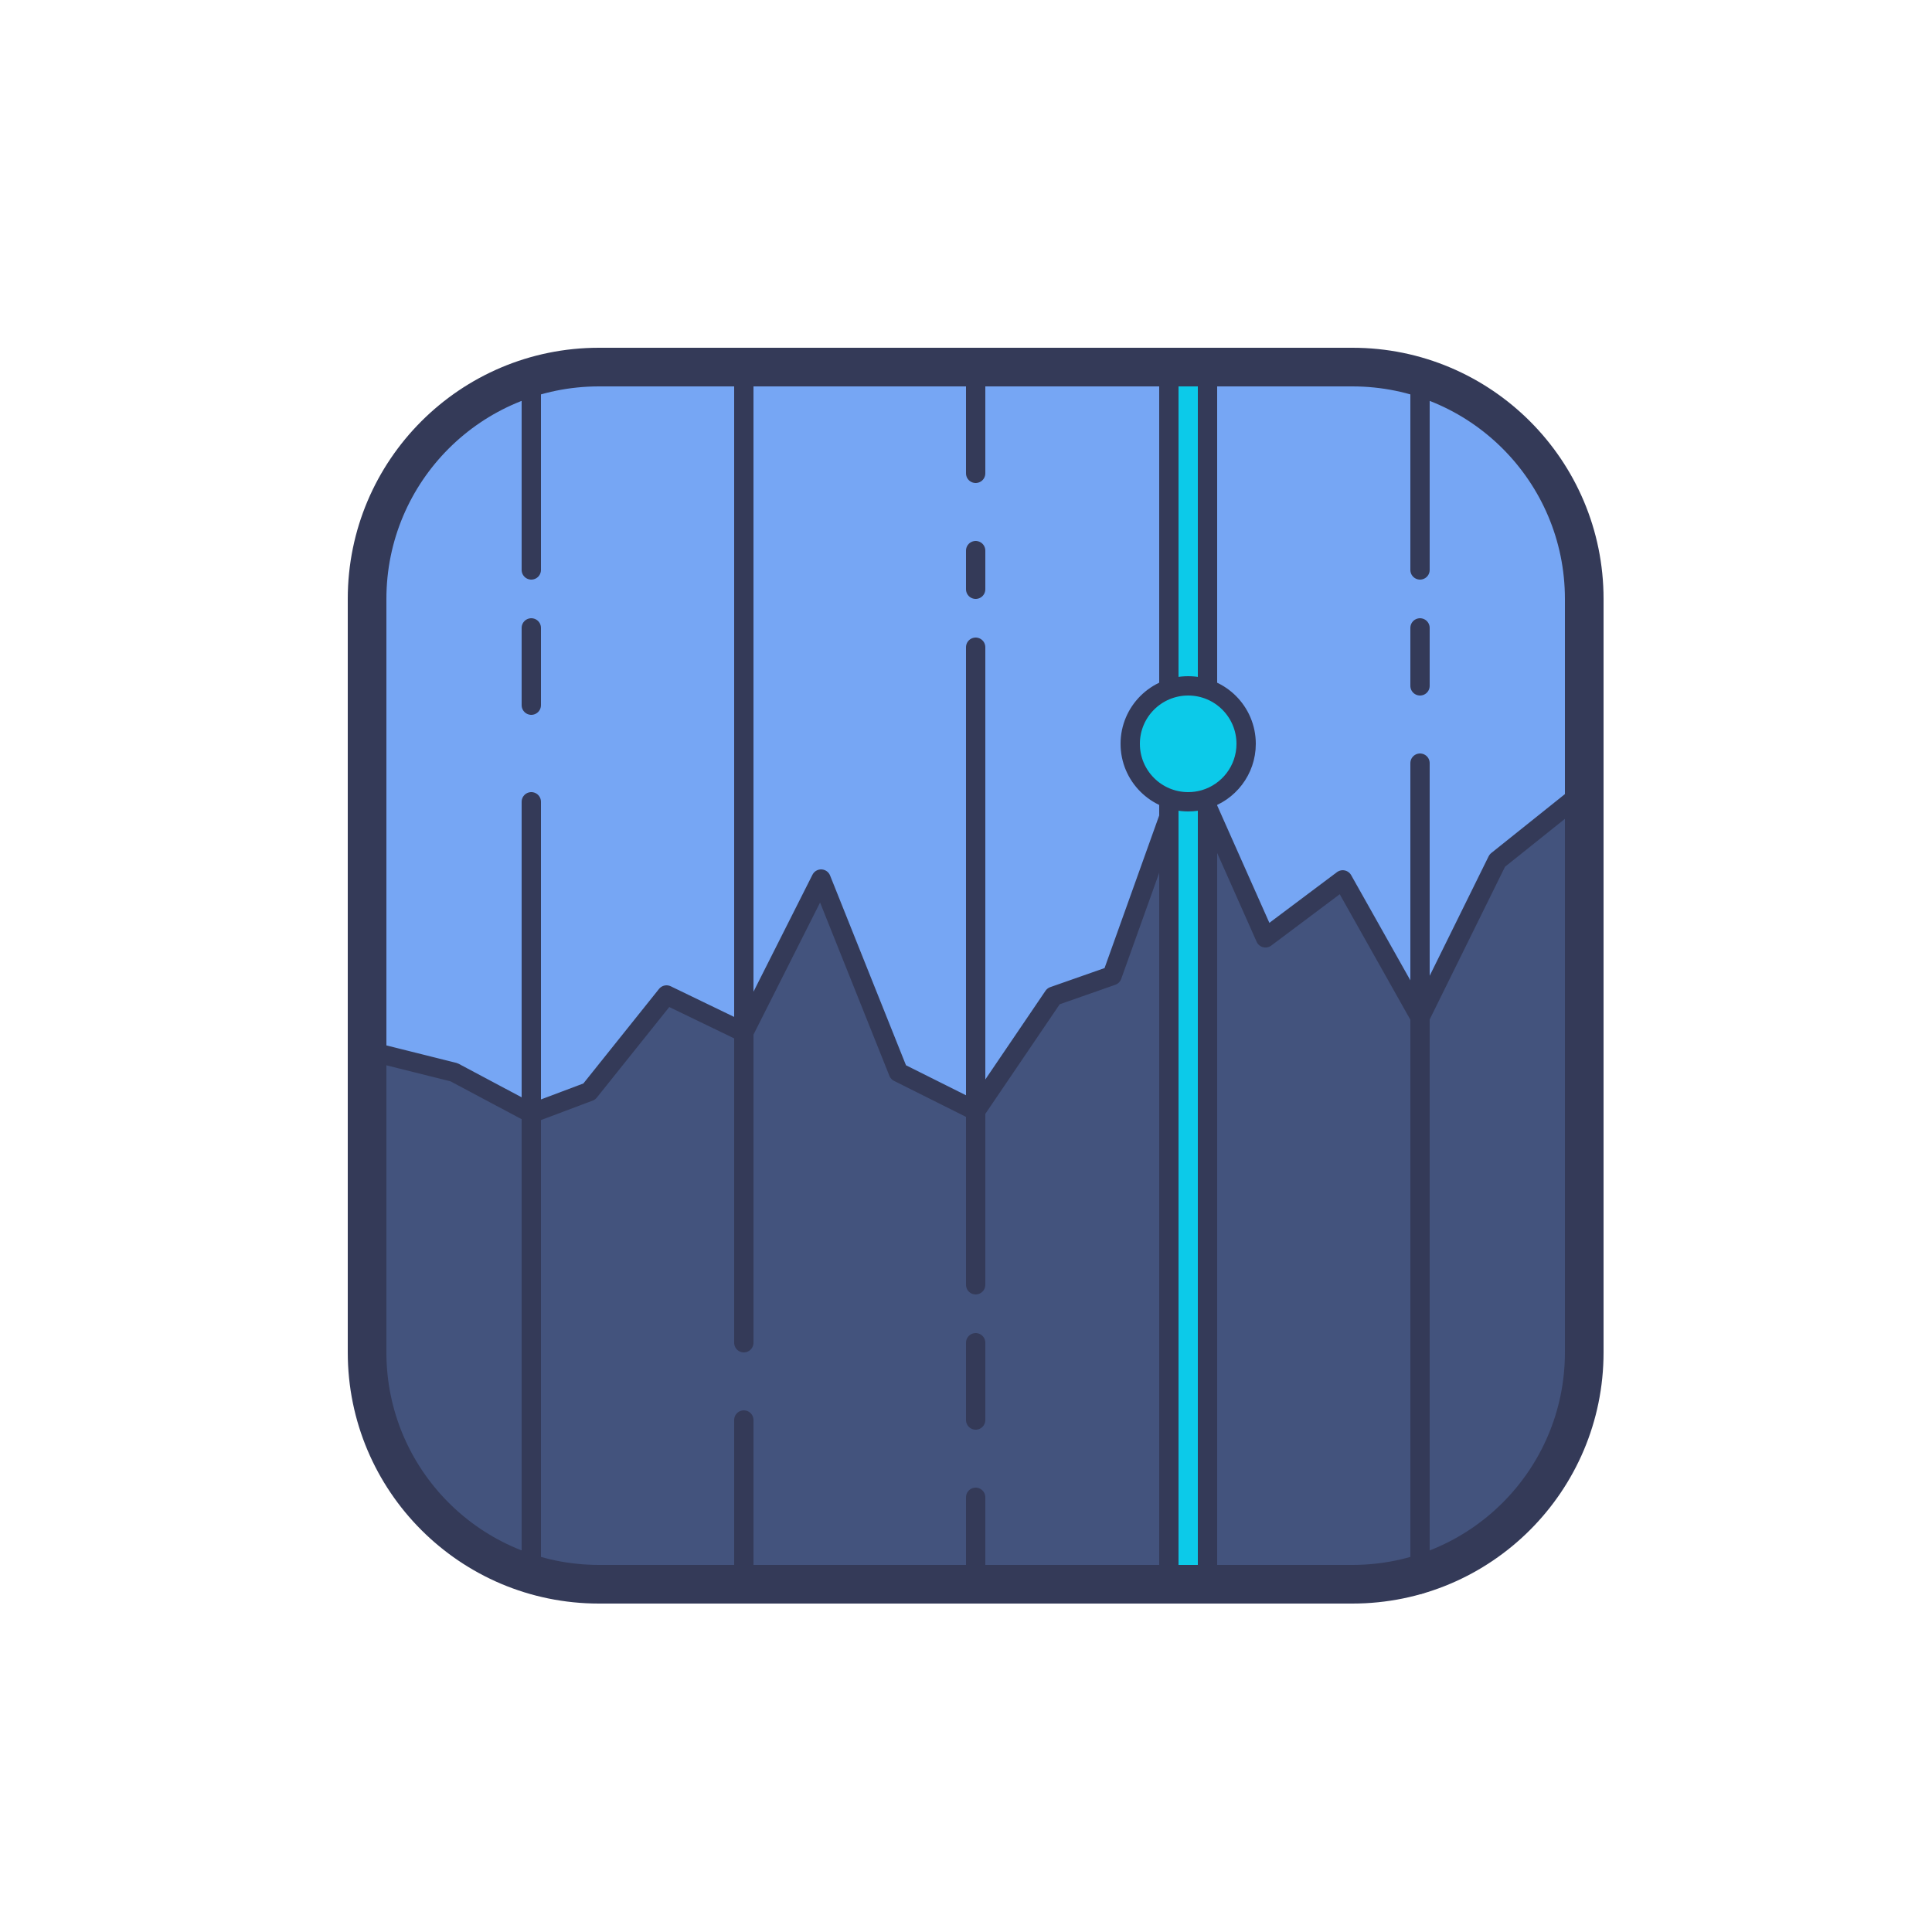 <?xml version="1.0" encoding="UTF-8"?>
<svg xmlns="http://www.w3.org/2000/svg" xmlns:xlink="http://www.w3.org/1999/xlink" viewBox="0 0 400 400" width="400px" height="400px">
<g id="surface98008444">
<path style=" stroke:none;fill-rule:nonzero;fill:rgb(46.275%,65.098%,95.686%);fill-opacity:1;" d="M 124 328 C 97.531 328 76 306.469 76 280 L 76 124 C 76 97.531 97.531 76 124 76 L 280 76 C 306.469 76 328 97.531 328 124 L 328 280 C 328 306.469 306.469 328 280 328 Z M 124 328 "/>
<path style=" stroke:none;fill-rule:nonzero;fill:rgb(26.275%,32.549%,49.02%);fill-opacity:1;" d="M 330 162 L 310 178 L 294 210.43 L 278 182 L 262 194 L 249.461 165.785 L 246 166.461 L 243.141 165.992 L 230.246 202 L 218.113 206.262 L 202 230 L 186 222 L 170 182 L 154 213.73 L 138 206 L 122 226 L 110 230.516 L 94 222 L 78 218 L 76.336 282.496 L 84.832 308.988 L 104.828 324 L 121.441 328 L 287.484 327.598 L 306.898 321.125 L 324 300.293 L 328.137 276.223 Z M 330 162 "/>
<path style="fill:none;stroke-width:1;stroke-linecap:round;stroke-linejoin:round;stroke:rgb(20.392%,22.745%,34.51%);stroke-opacity:1;stroke-miterlimit:10;" d="M 62.336 41.425 L 65.5 48.543 L 69.5 45.543 L 73.5 52.65 L 77.5 44.543 L 82.5 40.543 " transform="matrix(4,0,0,4,0,0)"/>
<path style="fill:none;stroke-width:1;stroke-linecap:round;stroke-linejoin:round;stroke:rgb(20.392%,22.745%,34.51%);stroke-opacity:1;stroke-miterlimit:10;" d="M 19.5 54.5 L 23.5 55.5 L 27.5 57.629 L 30.5 56.5 L 34.5 51.5 L 38.5 53.433 L 42.5 45.5 L 46.5 55.5 L 50.5 57.5 L 54.528 51.565 L 57.562 50.5 L 60.785 41.498 " transform="matrix(4,0,0,4,0,0)"/>
<path style=" stroke:none;fill-rule:nonzero;fill:rgb(20.392%,22.745%,34.51%);fill-opacity:1;" d="M 280 332 L 124 332 C 95.281 332 72 308.719 72 280 L 72 124 C 72 95.281 95.281 72 124 72 L 280 72 C 308.719 72 332 95.281 332 124 L 332 280 C 332 308.719 308.715 332 280 332 Z M 80 124 L 80 280 C 80 304.301 99.699 324 124 324 L 280 324 C 304.301 324 324 304.301 324 280 L 324 124 C 324 99.699 304.301 80 280 80 L 124 80 C 99.695 80 80 99.699 80 124 Z M 80 124 "/>
<path style="fill:none;stroke-width:1;stroke-linecap:round;stroke-linejoin:round;stroke:rgb(20.392%,22.745%,34.51%);stroke-opacity:1;stroke-miterlimit:10;" d="M 27.5 41.5 L 27.5 81.5 " transform="matrix(4,0,0,4,0,0)"/>
<path style="fill:none;stroke-width:1;stroke-linecap:round;stroke-linejoin:round;stroke:rgb(20.392%,22.745%,34.51%);stroke-opacity:1;stroke-miterlimit:10;" d="M 27.5 32.5 L 27.5 36.5 " transform="matrix(4,0,0,4,0,0)"/>
<path style="fill:none;stroke-width:1;stroke-linecap:round;stroke-linejoin:round;stroke:rgb(20.392%,22.745%,34.51%);stroke-opacity:1;stroke-miterlimit:10;" d="M 27.5 19.5 L 27.5 29.5 " transform="matrix(4,0,0,4,0,0)"/>
<path style="fill:none;stroke-width:1;stroke-linecap:round;stroke-linejoin:round;stroke:rgb(20.392%,22.745%,34.51%);stroke-opacity:1;stroke-miterlimit:10;" d="M 38.5 73.5 L 38.5 82 " transform="matrix(4,0,0,4,0,0)"/>
<path style="fill:none;stroke-width:1;stroke-linecap:round;stroke-linejoin:round;stroke:rgb(20.392%,22.745%,34.51%);stroke-opacity:1;stroke-miterlimit:10;" d="M 38.5 20 L 38.5 69.5 " transform="matrix(4,0,0,4,0,0)"/>
<path style="fill:none;stroke-width:1;stroke-linecap:round;stroke-linejoin:round;stroke:rgb(20.392%,22.745%,34.51%);stroke-opacity:1;stroke-miterlimit:10;" d="M 50.5 69.5 L 50.5 73.5 " transform="matrix(4,0,0,4,0,0)"/>
<path style="fill:none;stroke-width:1;stroke-linecap:round;stroke-linejoin:round;stroke:rgb(20.392%,22.745%,34.51%);stroke-opacity:1;stroke-miterlimit:10;" d="M 50.5 33.5 L 50.5 66.5 " transform="matrix(4,0,0,4,0,0)"/>
<path style="fill:none;stroke-width:1;stroke-linecap:round;stroke-linejoin:round;stroke:rgb(20.392%,22.745%,34.51%);stroke-opacity:1;stroke-miterlimit:10;" d="M 50.5 28.5 L 50.5 30.5 " transform="matrix(4,0,0,4,0,0)"/>
<path style=" stroke:none;fill-rule:nonzero;fill:rgb(4.706%,79.216%,91.373%);fill-opacity:1;" d="M 246 326 C 243.793 326 242 324.203 242 322 L 242 81 C 242 78.797 243.793 77 246 77 C 248.207 77 250 78.797 250 81 L 250 322 C 250 324.207 248.207 326 246 326 Z M 246 326 "/>
<path style=" stroke:none;fill-rule:nonzero;fill:rgb(20.392%,22.745%,34.51%);fill-opacity:1;" d="M 248 80 L 248 324 L 244 324 L 244 80 M 246 75 C 242.691 75 240 73.691 240 77 L 240 325 C 240 328.309 242.691 331 246 331 C 249.309 331 252 328.309 252 325 L 252 77 C 252 73.691 249.309 75 246 75 Z M 246 75 "/>
<path style=" stroke:none;fill-rule:nonzero;fill:rgb(4.706%,79.216%,91.373%);fill-opacity:1;" d="M 258 154 C 258 159.469 254.344 164.078 249.344 165.527 C 248.285 165.836 247.16 166 246 166 C 239.371 166 234 160.629 234 154 C 234 147.371 239.371 142 246 142 C 252.629 142 258 147.371 258 154 Z M 258 154 "/>
<path style="fill:none;stroke-width:1;stroke-linecap:round;stroke-linejoin:round;stroke:rgb(20.392%,22.745%,34.51%);stroke-opacity:1;stroke-miterlimit:10;" d="M 73.5 39.5 L 73.5 82 " transform="matrix(4,0,0,4,0,0)"/>
<path style="fill:none;stroke-width:1;stroke-linecap:round;stroke-linejoin:round;stroke:rgb(20.392%,22.745%,34.51%);stroke-opacity:1;stroke-miterlimit:10;" d="M 73.5 32.5 L 73.5 35.5 " transform="matrix(4,0,0,4,0,0)"/>
<path style="fill:none;stroke-width:1;stroke-linecap:round;stroke-linejoin:round;stroke:rgb(20.392%,22.745%,34.51%);stroke-opacity:1;stroke-miterlimit:10;" d="M 73.5 20 L 73.5 29.5 " transform="matrix(4,0,0,4,0,0)"/>
<path style="fill:none;stroke-width:1;stroke-linecap:round;stroke-linejoin:round;stroke:rgb(20.392%,22.745%,34.51%);stroke-opacity:1;stroke-miterlimit:10;" d="M 64.5 38.5 C 64.5 39.867 63.586 41.02 62.336 41.382 C 62.071 41.459 61.79 41.5 61.5 41.5 C 59.843 41.5 58.5 40.157 58.5 38.5 C 58.5 36.843 59.843 35.5 61.5 35.5 C 63.157 35.5 64.5 36.843 64.5 38.5 Z M 64.5 38.5 " transform="matrix(4,0,0,4,0,0)"/>
<path style="fill:none;stroke-width:1;stroke-linecap:round;stroke-linejoin:round;stroke:rgb(20.392%,22.745%,34.51%);stroke-opacity:1;stroke-miterlimit:10;" d="M 50.5 77.5 L 50.5 82 " transform="matrix(4,0,0,4,0,0)"/>
<path style="fill:none;stroke-width:1;stroke-linecap:round;stroke-linejoin:round;stroke:rgb(20.392%,22.745%,34.51%);stroke-opacity:1;stroke-miterlimit:10;" d="M 50.5 20 L 50.5 24.5 " transform="matrix(4,0,0,4,0,0)"/>
</g>
</svg>
